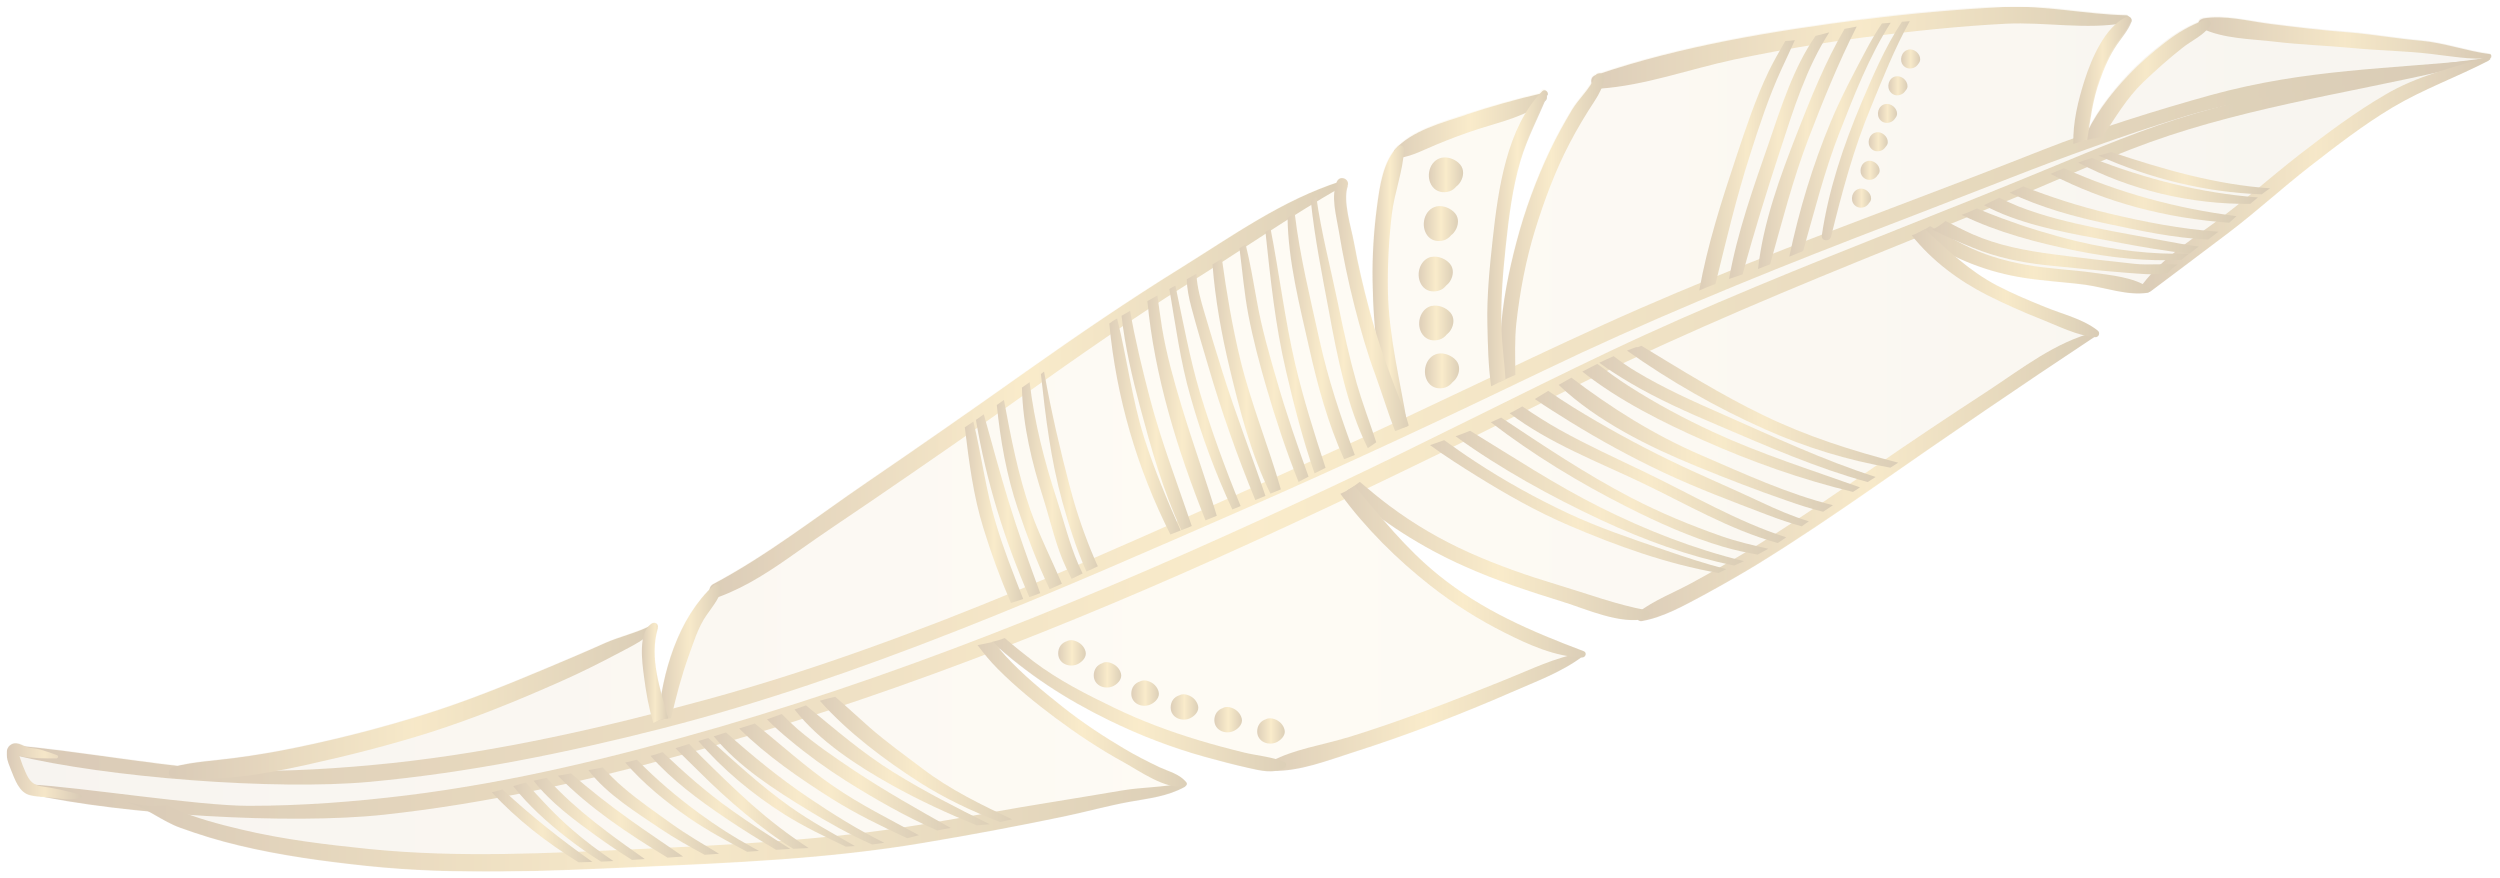 <svg width="185" height="65" viewBox="0 0 185 65" fill="none" xmlns="http://www.w3.org/2000/svg">
<g clip-path="url(#clip0_25_294)">
<path opacity="0.08" d="M184.282 4.292C184.282 4.292 184.303 4.398 184.24 4.419C184.219 4.419 184.198 4.419 184.176 4.429C184.166 4.451 184.155 4.472 184.124 4.493C181.779 5.707 179.318 6.584 177.047 7.936C174.892 9.225 172.874 10.788 170.888 12.33C168.86 13.915 166.959 15.658 164.91 17.21C162.998 18.668 161.065 20.094 159.153 21.541C159.1 21.583 159.037 21.605 158.974 21.615C158.953 21.626 158.931 21.647 158.9 21.647C157.431 21.879 155.752 21.256 154.294 21.055C152.625 20.833 150.946 20.77 149.288 20.464C147.714 20.178 146.15 19.672 144.682 18.974C145.633 19.777 146.636 20.527 147.798 21.129C148.95 21.731 150.175 22.238 151.379 22.724C152.647 23.242 154.146 23.59 155.224 24.446C155.435 24.615 155.298 24.953 155.034 24.932C155.013 24.932 154.991 24.932 154.97 24.921C149.467 28.555 144.017 32.294 138.598 36.065C135.778 38.019 132.947 39.941 130.021 41.737C128.722 42.529 127.401 43.279 126.06 44.008C124.655 44.758 123.06 45.667 121.476 45.931C121.37 45.941 121.296 45.91 121.222 45.857C119.448 46.005 117.303 45.043 115.719 44.547C113.205 43.765 110.744 42.962 108.346 41.885C106.308 40.977 104.258 39.815 102.368 38.463C103.603 39.899 104.892 41.283 106.403 42.508C109.645 45.149 113.321 46.712 117.187 48.17C117.451 48.276 117.325 48.645 117.06 48.635C117.039 48.635 117.008 48.635 116.987 48.635C115.465 49.744 113.606 50.43 111.895 51.18C109.973 52.025 108.029 52.807 106.065 53.568C104.11 54.318 102.125 55.015 100.128 55.648C98.343 56.219 96.357 56.979 94.467 57.011C93.791 57.138 93.062 56.958 92.396 56.81C91.308 56.567 90.231 56.282 89.164 55.986C86.724 55.31 84.369 54.402 82.098 53.293C79.087 51.825 76.425 50.103 74.007 47.969C73.985 47.969 73.975 47.98 73.954 47.99C74.102 48.159 74.249 48.339 74.397 48.508C75.675 49.902 77.154 51.117 78.644 52.3C80.091 53.451 81.622 54.455 83.207 55.395C84.052 55.891 84.918 56.335 85.805 56.758C86.513 57.085 87.294 57.254 87.791 57.877C87.865 57.972 87.812 58.088 87.706 58.141C87.696 58.162 87.675 58.194 87.654 58.205C86.376 58.912 85.002 59.05 83.587 59.303C81.96 59.599 80.334 60.053 78.718 60.391C75.263 61.109 71.788 61.764 68.303 62.345C61.247 63.539 54.127 63.824 46.997 64.141C40.343 64.437 33.836 64.743 27.192 64.056C23.992 63.718 20.791 63.285 17.665 62.535C16.196 62.187 14.749 61.743 13.323 61.226C12.499 60.93 11.749 60.444 10.978 60.021C8.2 59.757 5.57 59.398 3.362 58.965C2.993 58.944 2.613 58.912 2.253 58.828C1.398 58.638 1.102 57.634 0.806 56.926C0.595 56.409 0.194 55.437 0.838 55.057C1.165 54.867 1.535 55.057 1.841 55.194C1.852 55.194 1.873 55.194 1.884 55.205C4.693 55.469 9.373 56.198 13.154 56.641C14.517 56.324 15.9 56.251 17.295 56.071C18.848 55.87 20.4 55.606 21.932 55.289C25.101 54.634 28.259 53.821 31.343 52.86C34.47 51.888 37.512 50.652 40.522 49.385C41.927 48.793 43.332 48.202 44.716 47.578C45.772 47.103 46.955 46.828 48.001 46.332C48.075 46.258 48.138 46.174 48.223 46.121C48.466 45.973 48.751 46.163 48.666 46.448C48.191 48.054 48.497 49.702 48.93 51.328C49.427 48.476 50.536 45.593 52.49 43.607C52.501 43.448 52.585 43.29 52.775 43.184C56.757 41.072 60.391 38.22 64.109 35.685C68.07 32.981 72.01 30.234 75.918 27.467C79.679 24.805 83.45 22.228 87.368 19.798C91.097 17.485 94.71 14.897 98.882 13.503C98.882 13.471 98.892 13.45 98.903 13.418C99.125 12.911 99.885 13.218 99.695 13.735C99.315 14.834 99.949 16.777 100.149 17.865C100.456 19.555 100.857 21.245 101.301 22.904C101.428 23.379 101.575 23.844 101.723 24.309C101.618 23.115 101.554 21.921 101.544 20.759C101.512 18.9 101.628 17.052 101.871 15.214C102.051 13.841 102.273 12.204 103.16 11.084C103.17 11.052 103.16 11.031 103.192 10.999C103.255 10.936 103.318 10.873 103.382 10.809C103.392 10.788 103.413 10.778 103.424 10.757C103.424 10.757 103.434 10.757 103.445 10.757C104.734 9.521 106.825 8.971 108.452 8.433C110.237 7.841 112.054 7.324 113.881 6.891C113.944 6.817 114.008 6.743 114.082 6.669C114.272 6.479 114.568 6.743 114.483 6.964C114.462 7.017 114.441 7.06 114.42 7.112C114.43 7.218 114.42 7.324 114.325 7.398C114.314 7.408 114.293 7.419 114.282 7.429C113.649 8.908 112.93 10.313 112.476 11.876C111.885 13.904 111.621 16.038 111.399 18.14C111.188 20.147 111.029 22.164 111.071 24.182C111.23 22.038 111.663 19.925 112.202 17.855C112.814 15.52 113.659 13.228 114.694 11.052C115.18 10.028 115.73 9.035 116.31 8.063C116.722 7.376 117.325 6.785 117.747 6.098C117.673 5.866 117.747 5.602 118.032 5.496C118.053 5.496 118.064 5.496 118.074 5.486C118.159 5.38 118.296 5.348 118.423 5.369C124.666 3.278 131.32 2.211 137.837 1.377C141.281 0.933 144.746 0.627 148.21 0.447C151.263 0.299 154.263 0.986 157.305 1.06C157.4 1.06 157.453 1.102 157.495 1.165C157.643 1.208 157.748 1.377 157.685 1.546C157.442 2.169 156.998 2.676 156.618 3.225C156.058 4.039 155.667 4.958 155.34 5.887C154.907 7.07 154.717 8.295 154.527 9.521C155.287 8.042 156.322 6.7 157.442 5.517C158.266 4.641 159.185 3.848 160.136 3.109C160.991 2.433 161.741 2 162.66 1.599C162.681 1.472 162.776 1.345 162.945 1.313C164.561 1.018 166.378 1.514 167.994 1.715C169.917 1.958 171.85 2.19 173.783 2.338C175.547 2.475 177.311 2.803 179.085 2.951C180.807 3.098 182.486 3.722 184.208 3.944C184.367 3.965 184.377 4.176 184.25 4.229L184.282 4.292Z" fill="url(#paint0_linear_25_294)"/>
<g opacity="0.32">
<path d="M2.201 58.046C5.95 58.247 14.654 59.631 18.404 59.631C22.302 59.631 26.21 59.335 30.076 58.859C37.956 57.888 45.719 55.976 53.335 53.768C68.905 49.237 83.883 42.91 98.533 36.023C105.452 32.78 112.233 29.262 119.131 25.988C126.218 22.629 133.507 19.714 140.795 16.82C144.365 15.404 147.936 13.978 151.485 12.51C155.118 11.01 158.688 9.489 162.459 8.39C169.526 6.331 176.909 5.158 184.208 4.271C184.303 4.271 184.314 4.398 184.229 4.419C176.381 6.479 168.29 7.471 160.558 10.017C156.65 11.306 152.911 13.059 149.119 14.623C145.263 16.207 141.387 17.76 137.531 19.334C129.82 22.471 122.183 25.745 114.747 29.484C107.501 33.118 100.223 36.667 92.85 40.037C78.96 46.385 64.69 51.972 49.955 55.997C42.889 57.919 35.727 59.493 28.439 60.285C21.457 61.046 9.024 60.296 2.127 58.743C1.694 58.648 1.757 58.036 2.211 58.057L2.201 58.046Z" fill="url(#paint1_linear_25_294)"/>
<path d="M1.187 55.184C4.936 55.448 13.608 56.969 17.369 57.043C21.266 57.106 25.175 56.874 29.051 56.462C36.942 55.617 44.737 53.832 52.385 51.74C68.017 47.462 83.122 40.375 97.889 33.731C104.85 30.593 111.695 27.192 118.645 24.034C125.785 20.791 133.126 17.992 140.457 15.214C144.048 13.851 147.64 12.489 151.21 11.073C154.865 9.626 159.84 8.074 163.632 7.028C170.73 5.084 176.73 5.127 184.05 4.366C184.145 4.366 184.155 4.493 184.071 4.514C176.18 6.447 169.04 6.32 161.266 8.739C157.336 9.954 152.636 11.644 148.812 13.144C144.936 14.665 141.038 16.154 137.14 17.665C129.377 20.675 121.698 23.833 114.187 27.446C106.889 30.963 99.537 34.396 92.122 37.649C78.137 43.765 63.761 50.135 48.952 53.916C41.864 55.722 34.671 57.18 27.372 57.856C20.379 58.5 7.957 57.55 1.081 55.881C0.648 55.775 0.722 55.163 1.176 55.194L1.187 55.184Z" fill="url(#paint2_linear_25_294)"/>
<path d="M1.841 55.226C2.19 55.384 2.623 55.363 2.993 55.469C3.405 55.585 3.817 55.733 4.218 55.881C4.366 55.934 4.292 56.134 4.155 56.124C3.32 56.124 2.475 56.124 1.641 55.986C1.377 55.944 1.377 55.701 1.525 56.208C1.62 56.515 1.746 56.81 1.873 57.106C2.179 57.814 2.433 58.11 3.225 58.215C4.134 58.342 5.095 58.564 5.972 58.817C6.067 58.838 6.067 58.986 5.972 59.018C5.348 59.24 4.757 59.145 4.102 59.06C3.489 58.976 2.856 58.997 2.253 58.859C1.398 58.669 1.102 57.666 0.806 56.958C0.595 56.441 0.194 55.469 0.838 55.089C1.165 54.898 1.535 55.089 1.841 55.226Z" fill="url(#paint3_linear_25_294)"/>
<path d="M184.007 4.208C184.197 4.144 184.314 4.408 184.134 4.503C181.789 5.718 179.328 6.595 177.057 7.947C174.902 9.235 172.885 10.799 170.899 12.341C168.871 13.925 166.969 15.668 164.92 17.221C163.008 18.679 161.075 20.105 159.164 21.552C158.804 21.826 158.287 21.362 158.583 20.992C160.009 19.143 161.92 17.908 163.801 16.534C165.998 14.929 168.026 13.101 170.17 11.433C172.198 9.869 174.279 8.306 176.487 7.017C178.884 5.602 181.377 5.053 183.997 4.218L184.007 4.208Z" fill="url(#paint4_linear_25_294)"/>
<path d="M162.987 1.377C164.604 1.081 166.42 1.577 168.036 1.778C169.959 2.021 171.892 2.253 173.825 2.401C175.589 2.539 177.353 2.866 179.127 3.014C180.849 3.162 182.529 3.785 184.25 4.007C184.419 4.028 184.43 4.292 184.25 4.313C182.761 4.429 181.335 4.155 179.856 3.986C177.976 3.764 176.064 3.743 174.173 3.563C172.24 3.373 170.297 3.32 168.364 3.088C166.61 2.877 164.498 2.877 162.903 2.084C162.575 1.926 162.618 1.461 162.987 1.398L162.987 1.377Z" fill="url(#paint5_linear_25_294)"/>
<path d="M155.044 24.562C155.182 24.53 155.277 24.742 155.16 24.826C149.594 28.502 144.08 32.283 138.609 36.097C135.788 38.051 132.957 39.973 130.032 41.769C128.732 42.561 127.412 43.311 126.071 44.04C124.666 44.79 123.071 45.698 121.486 45.962C121.138 46.015 120.937 45.55 121.212 45.328C122.384 44.42 123.863 43.86 125.162 43.153C126.831 42.244 128.479 41.304 130.105 40.301C133.01 38.494 135.831 36.53 138.651 34.586C141.45 32.653 144.27 30.773 147.122 28.914C149.647 27.256 152.076 25.323 155.055 24.562L155.044 24.562Z" fill="url(#paint6_linear_25_294)"/>
<path d="M99.663 54.592C101.67 53.979 103.656 53.282 105.621 52.553C107.596 51.825 109.54 51.043 111.483 50.261C113.279 49.543 115.127 48.624 117.05 48.318C117.177 48.297 117.25 48.476 117.145 48.55C115.603 49.733 113.659 50.43 111.885 51.212C109.962 52.057 108.019 52.839 106.054 53.599C104.1 54.349 102.114 55.046 100.118 55.68C98.259 56.272 96.178 57.095 94.202 57.043C93.79 57.032 93.801 56.483 94.097 56.324C95.776 55.437 97.836 55.141 99.642 54.592L99.663 54.592Z" fill="url(#paint7_linear_25_294)"/>
<path d="M12.33 59.578C12.531 59.673 12.732 59.768 12.943 59.863C14.485 60.539 16.175 60.983 17.812 61.373C20.939 62.123 24.15 62.504 27.351 62.831C34.026 63.496 40.586 63.137 47.272 62.831C54.265 62.504 61.204 62.166 68.123 61.025C71.45 60.475 74.767 59.842 78.094 59.314C79.753 59.05 81.4 58.764 83.059 58.49C84.559 58.236 86.101 58.279 87.58 57.93C87.759 57.888 87.812 58.152 87.664 58.236C86.386 58.944 85.013 59.081 83.597 59.335C81.971 59.63 80.344 60.085 78.728 60.423C75.274 61.141 71.799 61.796 68.313 62.377C61.257 63.57 54.138 63.856 47.008 64.172C40.353 64.468 33.847 64.775 27.203 64.088C24.002 63.75 20.802 63.317 17.675 62.567C16.207 62.218 14.76 61.775 13.334 61.257C12.013 60.782 10.894 59.821 9.563 59.419C9.521 59.409 9.489 59.388 9.457 59.366C10.408 59.588 11.369 59.736 12.341 59.578L12.33 59.578Z" fill="url(#paint8_linear_25_294)"/>
<path d="M137.869 1.451C141.312 1.007 144.777 0.701 148.242 0.521C151.294 0.373 154.294 1.06 157.336 1.134C157.664 1.134 157.632 1.63 157.336 1.683C154.368 2.232 151.4 1.609 148.411 1.757C144.946 1.937 141.481 2.306 138.049 2.75C134.785 3.172 131.542 3.732 128.32 4.408C125.003 5.116 121.74 6.331 118.349 6.563C117.789 6.605 117.483 5.771 118.074 5.56C124.433 3.384 131.236 2.296 137.88 1.44L137.869 1.451Z" fill="url(#paint9_linear_25_294)"/>
<path d="M108.494 8.486C110.342 7.873 112.223 7.334 114.124 6.901C114.441 6.827 114.599 7.281 114.367 7.461C112.973 8.591 111.124 8.993 109.445 9.531C108.388 9.869 107.353 10.26 106.329 10.683C105.431 11.052 104.554 11.538 103.582 11.686C103.265 11.728 102.991 11.338 103.223 11.073C104.469 9.658 106.751 9.077 108.494 8.496L108.494 8.486Z" fill="url(#paint10_linear_25_294)"/>
<path d="M99.23 13.418C99.463 13.344 99.59 13.64 99.378 13.767C95.417 16.038 91.646 18.668 87.77 21.087C83.724 23.611 79.848 26.337 75.96 29.093C72.19 31.776 68.376 34.417 64.553 37.026C62.694 38.294 60.813 39.54 58.975 40.85C57.159 42.139 55.31 43.395 53.208 44.167C52.575 44.399 52.215 43.522 52.796 43.216C56.779 41.103 60.412 38.251 64.13 35.716C68.091 33.012 72.031 30.266 75.939 27.498C79.7 24.837 83.471 22.259 87.389 19.83C91.213 17.453 94.91 14.791 99.22 13.418L99.23 13.418Z" fill="url(#paint11_linear_25_294)"/>
<path d="M12.848 56.747C14.316 56.367 15.805 56.303 17.305 56.103C18.858 55.902 20.411 55.638 21.942 55.321C25.111 54.666 28.27 53.853 31.354 52.892C34.48 51.92 37.523 50.684 40.533 49.416C41.938 48.825 43.343 48.233 44.726 47.61C45.878 47.093 47.177 46.828 48.265 46.237C48.423 46.152 48.613 46.385 48.487 46.522C47.737 47.357 46.849 47.758 45.878 48.276C44.42 49.047 42.973 49.775 41.462 50.441C38.325 51.835 35.167 53.124 31.903 54.17C28.85 55.141 25.713 55.934 22.587 56.62C19.376 57.328 16.133 57.856 12.848 57.56C12.341 57.518 12.415 56.842 12.848 56.736L12.848 56.747Z" fill="url(#paint12_linear_25_294)"/>
<path d="M142.823 16.735C143.636 17.168 144.429 17.654 145.253 18.076C146.721 18.837 148.252 19.291 149.879 19.587C151.537 19.893 153.217 19.946 154.886 20.178C156.217 20.369 157.886 20.506 159.016 21.288C159.174 21.393 159.1 21.636 158.921 21.668C157.453 21.9 155.773 21.277 154.315 21.076C152.647 20.855 150.967 20.791 149.309 20.485C146.657 20.009 144.017 18.922 141.862 17.274C142.2 17.126 142.527 16.936 142.834 16.724L142.823 16.735Z" fill="url(#paint13_linear_25_294)"/>
<path d="M142.453 16.967C144.133 18.52 145.717 20.052 147.809 21.15C148.96 21.752 150.185 22.259 151.389 22.745C152.657 23.263 154.157 23.611 155.234 24.467C155.446 24.636 155.308 24.974 155.044 24.953C153.682 24.837 152.308 24.118 151.041 23.622C149.699 23.094 148.379 22.502 147.09 21.858C144.957 20.781 142.971 19.302 141.471 17.422C141.809 17.295 142.136 17.136 142.443 16.957L142.453 16.967Z" fill="url(#paint14_linear_25_294)"/>
<path d="M163.167 1.461C163.452 1.345 163.706 1.673 163.537 1.926C163.093 2.602 162.142 3.025 161.509 3.532C160.505 4.324 159.544 5.179 158.614 6.067C157.357 7.271 156.512 8.75 155.572 10.144C155.086 10.207 154.611 10.302 154.146 10.429C154.907 8.623 156.143 6.986 157.484 5.581C158.308 4.704 159.227 3.912 160.178 3.172C161.181 2.391 162.016 1.915 163.178 1.461L163.167 1.461Z" fill="url(#paint15_linear_25_294)"/>
<path d="M157.727 1.62C157.484 2.243 157.04 2.75 156.66 3.299C156.1 4.113 155.71 5.031 155.382 5.961C154.854 7.398 154.685 8.876 154.453 10.366C154.104 10.45 153.766 10.545 153.428 10.651C153.386 9.056 153.777 7.45 154.262 5.929C154.759 4.377 155.773 1.968 157.357 1.25C157.59 1.144 157.822 1.387 157.738 1.62L157.727 1.62Z" fill="url(#paint16_linear_25_294)"/>
<path d="M118.719 5.803C118.624 6.415 118.349 6.933 118.022 7.44C117.335 8.485 116.701 9.542 116.12 10.661C115.064 12.69 114.272 14.844 113.596 17.02C112.909 19.259 112.476 21.552 112.212 23.886C112.075 25.143 112.128 26.453 112.138 27.741C111.737 27.921 111.325 28.09 110.923 28.28C110.902 27.055 110.987 25.808 111.05 24.646C111.187 22.365 111.642 20.115 112.223 17.918C112.835 15.584 113.68 13.291 114.715 11.116C115.201 10.091 115.751 9.098 116.332 8.126C116.839 7.281 117.684 6.563 118.043 5.634C118.191 5.274 118.772 5.412 118.708 5.803L118.719 5.803Z" fill="url(#paint17_linear_25_294)"/>
<path d="M114.515 7.028C113.849 8.686 113.015 10.207 112.508 11.94C111.916 13.968 111.652 16.101 111.43 18.203C111.209 20.231 111.05 22.291 111.114 24.34C111.145 25.576 111.335 26.833 111.409 28.079C111.05 28.238 110.691 28.407 110.343 28.587C110.131 27.076 110.1 25.513 110.068 24.034C110.015 21.9 110.237 19.756 110.469 17.633C110.86 14.073 111.494 9.415 114.135 6.743C114.325 6.553 114.62 6.817 114.536 7.038L114.515 7.028Z" fill="url(#paint18_linear_25_294)"/>
<path d="M103.899 11.073C103.825 12.668 103.181 14.253 102.991 15.869C102.769 17.76 102.674 19.65 102.705 21.562C102.779 24.985 103.624 28.217 104.163 31.544C103.888 31.65 103.614 31.755 103.35 31.872C102.061 28.396 101.628 24.478 101.575 20.812C101.544 18.953 101.66 17.105 101.903 15.267C102.103 13.767 102.346 11.94 103.455 10.82C103.646 10.64 103.91 10.862 103.899 11.063L103.899 11.073Z" fill="url(#paint19_linear_25_294)"/>
<path d="M99.737 13.777C99.357 14.876 99.991 16.82 100.192 17.907C100.498 19.598 100.899 21.288 101.343 22.946C101.818 24.763 102.42 26.527 103.086 28.28C103.477 29.326 103.941 30.393 104.248 31.491C103.899 31.618 103.561 31.745 103.234 31.903C102.706 30.541 102.283 29.136 101.787 27.773C101.163 26.083 100.667 24.351 100.223 22.608C99.759 20.791 99.378 18.943 99.072 17.094C98.892 15.985 98.459 14.517 98.935 13.439C99.156 12.932 99.917 13.239 99.727 13.756L99.737 13.777Z" fill="url(#paint20_linear_25_294)"/>
<path d="M100.635 35.664C101.343 36.266 102.051 36.857 102.801 37.417C104.649 38.801 106.645 39.963 108.747 40.903C110.871 41.853 113.057 42.614 115.275 43.279C117.43 43.924 119.585 44.737 121.803 45.149C122.173 45.212 122.162 45.698 121.803 45.783C119.933 46.237 117.472 45.107 115.719 44.557C113.205 43.776 110.744 42.973 108.346 41.896C105.283 40.533 102.209 38.621 99.674 36.287C100.012 36.107 100.329 35.885 100.635 35.653L100.635 35.664Z" fill="url(#paint21_linear_25_294)"/>
<path d="M100.234 35.949C102.167 38.251 104.015 40.586 106.413 42.529C109.656 45.17 113.332 46.733 117.198 48.191C117.462 48.297 117.335 48.666 117.071 48.656C115.074 48.592 113.152 47.726 111.388 46.839C109.423 45.857 107.554 44.674 105.832 43.322C103.424 41.431 101.058 39.107 99.188 36.54C99.558 36.382 99.906 36.181 100.244 35.949L100.234 35.949Z" fill="url(#paint22_linear_25_294)"/>
<path d="M74.355 47.219C75.052 47.821 75.76 48.392 76.489 48.952C78.337 50.346 80.386 51.381 82.467 52.384C84.485 53.356 86.555 54.127 88.689 54.772C89.808 55.11 90.949 55.416 92.079 55.691C93.041 55.923 94.108 55.997 95.016 56.377C95.227 56.472 95.206 56.736 95.016 56.842C94.213 57.275 93.241 57.022 92.386 56.831C91.298 56.588 90.22 56.303 89.153 56.008C86.713 55.331 84.358 54.423 82.087 53.314C78.834 51.73 75.992 49.87 73.415 47.504C73.732 47.431 74.038 47.335 74.344 47.219L74.355 47.219Z" fill="url(#paint23_linear_25_294)"/>
<path d="M73.499 47.483C73.795 47.843 74.091 48.191 74.397 48.529C75.675 49.923 77.154 51.138 78.644 52.321C80.091 53.472 81.622 54.476 83.207 55.416C84.052 55.913 84.918 56.356 85.805 56.779C86.513 57.106 87.294 57.275 87.791 57.898C87.875 58.004 87.812 58.162 87.675 58.184C86.27 58.458 84.347 57.064 83.154 56.409C81.379 55.437 79.689 54.307 78.073 53.103C76.594 51.994 75.147 50.821 73.848 49.511C73.288 48.952 72.792 48.349 72.338 47.737C72.728 47.663 73.119 47.589 73.499 47.494L73.499 47.483Z" fill="url(#paint24_linear_25_294)"/>
<path d="M53.367 43.723C53.134 44.41 52.691 44.938 52.279 45.529C51.666 46.406 51.318 47.547 50.958 48.55C50.42 50.05 50.018 51.603 49.659 53.156C49.342 53.156 49.004 53.219 48.698 53.335C48.983 49.765 50.187 45.74 52.817 43.311C53.092 43.057 53.472 43.406 53.367 43.723Z" fill="url(#paint25_linear_25_294)"/>
<path d="M48.687 46.48C48.032 48.688 48.856 50.969 49.448 53.166C49.057 53.198 48.666 53.314 48.349 53.504C48.001 52.374 47.8 51.18 47.652 50.04C47.525 49.026 47.187 46.786 48.233 46.142C48.476 45.994 48.761 46.184 48.677 46.469L48.687 46.48Z" fill="url(#paint26_linear_25_294)"/>
<path d="M146.288 15.425C146.9 15.679 147.513 15.922 148.136 16.154C149.953 16.83 151.823 17.401 153.713 17.855C156.396 18.499 159.227 18.858 162.005 18.763C161.804 18.911 161.614 19.07 161.424 19.228C158.826 19.355 156.238 19.08 153.629 18.552C150.851 17.992 147.809 17.2 145.157 15.901C145.538 15.763 145.918 15.605 146.288 15.425Z" fill="url(#paint27_linear_25_294)"/>
<path d="M147.893 14.644C147.893 14.644 147.914 14.633 147.925 14.622C148.4 14.855 148.875 15.077 149.372 15.277C151.22 15.996 153.153 16.46 155.086 16.862C156.766 17.21 158.456 17.495 160.135 17.812C160.97 17.971 161.836 18.129 162.702 18.245C162.47 18.415 162.248 18.594 162.026 18.763C161.625 18.721 161.223 18.679 160.811 18.626C158.868 18.362 156.924 17.981 155.002 17.612C152.467 17.136 149.309 16.534 146.816 15.182C147.185 15.003 147.555 14.813 147.904 14.654L147.893 14.644Z" fill="url(#paint28_linear_25_294)"/>
<path d="M149.71 13.788C151.759 14.591 153.861 15.267 156.016 15.784C158.657 16.418 161.414 16.957 164.16 17.147C164.075 17.21 164.001 17.274 163.917 17.337C163.748 17.464 163.568 17.601 163.399 17.728C160.864 17.622 158.266 17.052 155.921 16.555C153.47 16.038 150.999 15.341 148.717 14.263C149.045 14.105 149.372 13.957 149.71 13.799L149.71 13.788Z" fill="url(#paint29_linear_25_294)"/>
<path d="M152.731 12.447C156.808 14.274 161.044 15.425 165.501 15.996C165.322 16.154 165.142 16.313 164.963 16.482C160.379 16.165 155.805 14.992 151.738 12.869C152.066 12.721 152.393 12.584 152.731 12.447Z" fill="url(#paint30_linear_25_294)"/>
<path d="M154.791 11.686C158.773 13.249 162.839 14.284 167.086 14.612C166.896 14.77 166.705 14.929 166.515 15.087C162.121 15.13 157.664 14.073 153.787 12.035C154.115 11.908 154.442 11.802 154.78 11.686L154.791 11.686Z" fill="url(#paint31_linear_25_294)"/>
<path d="M156.248 11.253C160.083 12.531 163.959 13.661 167.984 13.936C167.772 14.073 167.572 14.221 167.371 14.38C163.209 14.242 159.09 13.207 155.298 11.517C155.615 11.422 155.931 11.337 156.248 11.253Z" fill="url(#paint32_linear_25_294)"/>
<path d="M143.953 16.344C144.619 16.682 145.284 17.031 145.95 17.327C147.872 18.172 149.858 18.541 151.928 18.816C153.935 19.08 155.942 19.312 157.96 19.524C158.984 19.629 160.072 19.503 161.128 19.576C160.875 19.756 160.632 19.957 160.421 20.189C160.336 20.2 160.252 20.21 160.167 20.231C159.259 20.369 158.319 20.253 157.41 20.189C155.403 20.031 153.386 19.83 151.379 19.619C149.53 19.418 147.766 19.048 146.045 18.351C145.062 17.95 144.006 17.517 142.992 16.989C143.341 16.83 143.658 16.608 143.953 16.365L143.953 16.344Z" fill="url(#paint33_linear_25_294)"/>
<path d="M106.878 32.579C107.628 33.107 108.367 33.636 109.128 34.132C111.325 35.579 113.617 36.847 115.994 37.966C118.328 39.065 120.779 39.878 123.208 40.712C124.687 41.22 126.208 41.727 127.75 42.117C127.56 42.212 127.359 42.307 127.169 42.403C123.356 41.737 119.606 40.385 116.089 38.875C113.744 37.871 111.504 36.604 109.339 35.262C108.167 34.533 106.962 33.773 105.822 32.938C106.17 32.812 106.529 32.695 106.878 32.569L106.878 32.579Z" fill="url(#paint34_linear_25_294)"/>
<path d="M108.8 31.882C111.969 33.815 115.064 35.864 118.402 37.533C121.771 39.223 125.363 40.628 129.049 41.526C128.806 41.632 128.574 41.748 128.331 41.853C124.93 41.156 121.655 39.962 118.465 38.473C114.789 36.751 111.05 34.702 107.712 32.283C108.082 32.157 108.441 32.019 108.8 31.871L108.8 31.882Z" fill="url(#paint35_linear_25_294)"/>
<path d="M111.082 30.9C114.219 32.981 117.325 35.072 120.673 36.815C122.828 37.935 125.067 38.864 127.359 39.667C128.5 40.068 129.672 40.343 130.855 40.607C130.591 40.755 130.327 40.903 130.063 41.04C129.218 40.892 128.373 40.713 127.539 40.47C125.067 39.741 122.69 38.674 120.398 37.512C116.881 35.737 113.459 33.657 110.321 31.248C110.575 31.132 110.839 31.016 111.092 30.9L111.082 30.9Z" fill="url(#paint36_linear_25_294)"/>
<path d="M112.656 30.076C113.554 30.689 114.462 31.269 115.423 31.808C117.472 32.949 119.606 33.921 121.719 34.935C125.152 36.583 128.532 38.59 132.176 39.762C131.975 39.91 131.764 40.047 131.553 40.184C128.014 39.213 124.74 37.269 121.412 35.685C118.286 34.195 114.599 32.78 111.716 30.583C112.033 30.424 112.339 30.255 112.645 30.076L112.656 30.076Z" fill="url(#paint37_linear_25_294)"/>
<path d="M114.568 28.924C115.17 29.337 115.782 29.748 116.416 30.139C118.708 31.555 121.074 32.854 123.504 34.037C125.754 35.135 128.046 36.086 130.306 37.153C131.447 37.692 132.641 38.209 133.855 38.579C133.676 38.695 133.507 38.822 133.327 38.949C132.471 38.716 131.626 38.42 130.792 38.104C128.215 37.121 125.627 36.15 123.123 34.977C120.747 33.857 118.423 32.59 116.184 31.206C115.318 30.667 114.43 30.118 113.575 29.527C113.902 29.326 114.24 29.125 114.568 28.924Z" fill="url(#paint38_linear_25_294)"/>
<path d="M116.279 27.942C119.268 30.213 122.352 32.157 125.891 33.688C129.028 35.04 132.281 36.551 135.64 37.385C135.397 37.544 135.154 37.713 134.912 37.871C134.003 37.649 133.105 37.353 132.26 37.058C130.01 36.287 127.761 35.41 125.563 34.512C122.046 33.076 118.191 31.185 115.339 28.481C115.656 28.301 115.972 28.122 116.289 27.942L116.279 27.942Z" fill="url(#paint39_linear_25_294)"/>
<path d="M118.201 26.928C118.951 27.488 119.712 28.048 120.504 28.555C122.511 29.843 124.602 30.963 126.768 31.967C130.306 33.604 133.982 34.755 137.637 36.065C137.468 36.181 137.299 36.287 137.119 36.403C133.338 35.495 129.598 34.164 126.081 32.6C123.071 31.269 119.786 29.632 117.092 27.498C117.462 27.298 117.831 27.118 118.201 26.928Z" fill="url(#paint40_linear_25_294)"/>
<path d="M119.416 26.358C119.955 26.77 120.504 27.16 121.095 27.509C123.134 28.734 125.31 29.706 127.475 30.657C131.193 32.294 134.922 34.058 138.799 35.294C138.598 35.421 138.397 35.547 138.207 35.674C134.404 34.628 130.813 33.044 127.148 31.481C124.887 30.519 122.638 29.526 120.525 28.27C119.828 27.847 119.067 27.382 118.349 26.844C118.698 26.675 119.057 26.506 119.405 26.358L119.416 26.358Z" fill="url(#paint41_linear_25_294)"/>
<path d="M121.053 25.692C121.138 25.692 121.222 25.692 121.317 25.65L121.465 25.587C124.433 27.382 127.38 29.231 130.517 30.741C133.739 32.305 137.056 33.35 140.468 34.238C140.277 34.364 140.077 34.48 139.887 34.607C136.675 34.047 133.633 33.118 130.581 31.755C127.032 30.171 123.578 28.206 120.398 25.946C120.62 25.861 120.842 25.766 121.064 25.692L121.053 25.692Z" fill="url(#paint42_linear_25_294)"/>
<path d="M36.878 58.511C36.984 58.479 37.079 58.448 37.184 58.416C39.286 60.37 41.505 62.134 43.839 63.782C43.501 63.792 43.153 63.803 42.815 63.813C40.47 62.356 38.251 60.645 36.392 58.627C36.551 58.596 36.72 58.553 36.878 58.5L36.878 58.511Z" fill="url(#paint43_linear_25_294)"/>
<path d="M38.917 57.909C39.994 59.124 41.082 60.307 42.339 61.395C43.3 62.229 44.325 63 45.392 63.718C45.086 63.729 44.779 63.75 44.473 63.761C43.596 63.211 42.741 62.609 41.917 61.965C40.533 60.888 39.107 59.609 37.977 58.173C38.283 58.078 38.6 57.993 38.906 57.909L38.917 57.909Z" fill="url(#paint44_linear_25_294)"/>
<path d="M40.449 57.55C40.755 57.888 41.051 58.215 41.378 58.532C42.487 59.631 43.691 60.623 44.927 61.553C45.846 62.25 46.776 62.905 47.716 63.571C47.399 63.592 47.082 63.613 46.765 63.634C45.878 63.074 45.001 62.493 44.156 61.88C42.614 60.761 40.734 59.398 39.487 57.772C39.804 57.698 40.132 57.624 40.449 57.56L40.449 57.55Z" fill="url(#paint45_linear_25_294)"/>
<path d="M42.244 57.222C43.617 58.416 45.054 59.546 46.543 60.613C47.853 61.553 49.216 62.451 50.547 63.38C50.166 63.412 49.786 63.433 49.395 63.465C46.49 61.711 43.607 59.778 41.283 57.402C41.6 57.349 41.927 57.286 42.244 57.233L42.244 57.222Z" fill="url(#paint46_linear_25_294)"/>
<path d="M44.6 56.8C45.086 57.307 45.582 57.814 46.131 58.279C47.261 59.25 48.497 60.095 49.701 60.962C50.821 61.764 52.025 62.462 53.208 63.18C52.849 63.201 52.501 63.233 52.141 63.254C51.032 62.652 49.934 62.039 48.877 61.331C47.177 60.169 44.895 58.786 43.543 56.99C43.892 56.926 44.251 56.863 44.6 56.789L44.6 56.8Z" fill="url(#paint47_linear_25_294)"/>
<path d="M47.135 56.219C48.561 57.676 50.113 58.997 51.761 60.201C53.008 61.12 54.317 61.955 55.68 62.704C55.838 62.789 56.008 62.884 56.166 62.968C55.87 62.99 55.585 63.011 55.289 63.032C53.821 62.25 52.353 61.469 50.98 60.518C49.268 59.335 47.631 58.004 46.269 56.43C46.554 56.367 46.839 56.293 47.135 56.219Z" fill="url(#paint48_linear_25_294)"/>
<path d="M48.381 55.87C48.603 55.796 48.814 55.733 49.036 55.659C50.652 57.191 52.289 58.648 54.127 59.947C55.543 60.962 57.011 61.891 58.479 62.821C58.131 62.842 57.771 62.863 57.423 62.884C56.155 62.134 54.909 61.363 53.694 60.539C51.74 59.219 49.723 57.729 48.138 55.934C48.223 55.913 48.307 55.891 48.392 55.86L48.381 55.87Z" fill="url(#paint49_linear_25_294)"/>
<path d="M50.99 55.046C51.297 55.363 51.592 55.68 51.888 55.976C53.113 57.191 54.349 58.395 55.638 59.546C56.958 60.708 58.363 61.796 59.842 62.757C59.462 62.768 59.081 62.789 58.701 62.81C57.455 62.05 56.282 61.162 55.141 60.212C53.969 59.24 52.828 58.194 51.751 57.117C51.18 56.546 50.557 55.965 49.987 55.363C50.325 55.258 50.652 55.152 51.001 55.046L50.99 55.046Z" fill="url(#paint50_linear_25_294)"/>
<path d="M52.416 54.613C54.381 56.388 56.293 58.152 58.458 59.694C59.99 60.782 61.638 61.669 63.264 62.609C63.042 62.63 62.81 62.641 62.588 62.652C61.046 61.912 59.504 61.183 58.046 60.264C55.722 58.796 53.472 56.937 51.677 54.835C51.93 54.761 52.173 54.687 52.427 54.603L52.416 54.613Z" fill="url(#paint51_linear_25_294)"/>
<path d="M53.726 54.201C55.68 55.934 57.666 57.571 59.863 59.05C61.606 60.222 63.496 61.416 65.44 62.366C65.134 62.409 64.838 62.451 64.531 62.493C62.863 61.754 61.257 60.845 59.736 59.916C57.328 58.437 54.655 56.736 52.817 54.487C53.124 54.392 53.419 54.296 53.726 54.201Z" fill="url(#paint52_linear_25_294)"/>
<path d="M55.849 53.536C57.772 55.078 59.609 56.758 61.648 58.162C63.666 59.557 65.863 60.634 67.996 61.806C67.711 61.88 67.415 61.954 67.13 62.028C65.218 61.141 63.328 60.222 61.532 59.092C59.197 57.613 56.715 55.913 54.698 53.906C55.078 53.789 55.458 53.663 55.839 53.546L55.849 53.536Z" fill="url(#paint53_linear_25_294)"/>
<path d="M57.856 52.839C58.236 53.23 58.617 53.599 59.029 53.958C60.328 55.068 61.754 56.039 63.169 56.99C65.482 58.532 67.922 59.905 70.352 61.268C70.014 61.321 69.697 61.384 69.359 61.458C67.003 60.423 64.754 59.134 62.588 57.772C61.141 56.853 59.747 55.849 58.437 54.751C57.888 54.296 57.296 53.789 56.758 53.23C57.117 53.103 57.476 52.976 57.845 52.839L57.856 52.839Z" fill="url(#paint54_linear_25_294)"/>
<path d="M59.641 52.194C61.764 53.937 63.771 55.691 66.137 57.159C68.419 58.574 70.827 59.8 73.235 60.993C72.918 61.025 72.602 61.057 72.285 61.078C70.13 60.201 68.017 59.229 65.979 58.089C63.433 56.663 60.634 54.856 58.796 52.501C59.081 52.395 59.366 52.289 59.652 52.194L59.641 52.194Z" fill="url(#paint55_linear_25_294)"/>
<path d="M61.806 51.561C62.662 52.289 63.486 53.071 64.331 53.81C65.588 54.909 66.94 55.881 68.271 56.884C70.309 58.437 72.602 59.546 74.904 60.634C74.598 60.697 74.302 60.761 74.007 60.835C71.947 60.042 69.95 59.102 68.07 57.909C65.472 56.24 62.757 54.212 60.666 51.856C61.046 51.74 61.426 51.645 61.806 51.561Z" fill="url(#paint56_linear_25_294)"/>
<path d="M141.323 1.567C140.193 3.595 139.316 5.824 138.45 7.926C137.161 11.021 136.306 14.242 135.503 17.496C135.397 17.918 134.753 17.865 134.816 17.411C135.313 14.042 136.411 10.778 137.732 7.641C138.577 5.655 139.496 3.479 140.742 1.609C140.932 1.588 141.133 1.578 141.323 1.567Z" fill="url(#paint57_linear_25_294)"/>
<path d="M139.918 1.672C138.323 4.155 137.193 7.081 136.147 9.742C135.017 12.616 134.278 15.605 133.433 18.573C133.095 18.71 132.746 18.858 132.408 18.995C133.126 15.584 134.14 12.214 135.482 9.003C136.253 7.155 137.214 5.348 138.154 3.584C138.492 2.951 138.862 2.327 139.263 1.736C139.485 1.715 139.696 1.694 139.918 1.683L139.918 1.672Z" fill="url(#paint58_linear_25_294)"/>
<path d="M137.394 1.968C136.042 4.641 134.911 7.429 133.844 10.207C132.672 13.271 131.869 16.418 130.992 19.555C130.697 19.672 130.39 19.788 130.095 19.904C130.475 16.45 131.732 13.059 132.978 9.859C133.992 7.271 135.07 4.577 136.496 2.137C136.791 2.074 137.087 2.021 137.383 1.968L137.394 1.968Z" fill="url(#paint59_linear_25_294)"/>
<path d="M135.355 2.412C133.686 4.989 132.714 8.095 131.785 10.957C130.771 14.063 129.799 17.168 128.954 20.305C128.922 20.305 128.891 20.326 128.859 20.337C128.553 20.443 128.257 20.538 127.95 20.643C128.553 17.21 129.757 13.862 130.887 10.598C131.764 8.052 132.704 5 134.352 2.655C134.69 2.57 135.017 2.486 135.344 2.401L135.355 2.412Z" fill="url(#paint60_linear_25_294)"/>
<path d="M132.82 2.972C132.492 3.701 132.154 4.419 131.816 5.148C130.876 7.197 130.179 9.331 129.493 11.485C128.489 14.623 127.729 17.823 126.947 21.013C126.535 21.161 126.134 21.319 125.743 21.499C126.345 18.129 127.422 14.791 128.489 11.591C129.207 9.447 129.915 7.281 130.897 5.253C131.267 4.493 131.69 3.764 132.112 3.035C132.345 3.035 132.587 3.003 132.82 2.972Z" fill="url(#paint61_linear_25_294)"/>
<path d="M97.403 14.549C97.773 17.221 98.47 19.84 99.019 22.502C99.421 24.477 99.853 26.453 100.403 28.396C100.825 29.865 101.375 31.28 101.839 32.727C101.639 32.875 101.427 33.023 101.216 33.16C99.674 30.076 98.956 26.379 98.343 23.052C97.836 20.337 97.287 17.622 97.002 14.876C97.128 14.77 97.266 14.665 97.392 14.549L97.403 14.549Z" fill="url(#paint62_linear_25_294)"/>
<path d="M95.808 15.763C96.178 18.911 96.959 22.059 97.635 25.132C98.28 28.079 99.22 30.878 100.255 33.667C99.991 33.773 99.727 33.878 99.463 33.984C98.269 31.354 97.498 28.512 96.875 25.724C96.188 22.661 95.322 19.333 95.28 16.122C95.459 16.006 95.628 15.89 95.808 15.774L95.808 15.763Z" fill="url(#paint63_linear_25_294)"/>
<path d="M94.023 16.925C94.667 20.231 95.069 23.58 95.829 26.875C96.442 29.505 97.255 32.062 98.09 34.618C97.815 34.755 97.54 34.892 97.276 35.03C96.41 32.547 95.755 29.981 95.164 27.446C94.361 24.023 94.012 20.612 93.643 17.157C93.769 17.084 93.896 16.999 94.023 16.925Z" fill="url(#paint64_linear_25_294)"/>
<path d="M92.174 18.066C92.512 19.439 92.745 20.812 92.998 22.217C93.357 24.277 93.949 26.305 94.53 28.312C95.206 30.657 96.009 32.97 96.832 35.273C96.59 35.4 96.336 35.526 96.093 35.664C95.174 33.371 94.403 31.037 93.716 28.671C93.199 26.896 92.724 25.101 92.375 23.284C92.069 21.657 91.931 20.009 91.72 18.372C91.868 18.277 92.026 18.182 92.174 18.087L92.174 18.066Z" fill="url(#paint65_linear_25_294)"/>
<path d="M90.421 19.154C90.77 21.678 91.192 24.182 91.794 26.653C92.586 29.907 93.865 33.002 94.783 36.213C94.53 36.318 94.266 36.424 94.012 36.53C92.576 33.646 91.731 30.319 90.991 27.234C90.389 24.721 89.925 22.154 89.724 19.566C89.956 19.428 90.189 19.291 90.432 19.143L90.421 19.154Z" fill="url(#paint66_linear_25_294)"/>
<path d="M88.52 20.263C88.52 20.263 88.52 20.263 88.53 20.263C88.583 21.245 88.858 22.238 89.132 23.147C89.565 24.625 90.019 26.115 90.484 27.594C91.445 30.657 92.618 33.657 93.643 36.699C93.526 36.741 93.41 36.794 93.305 36.836C93.167 36.889 93.03 36.952 92.893 37.005C91.551 33.752 90.379 30.414 89.396 27.044C88.974 25.608 88.541 24.182 88.16 22.735C87.981 22.069 87.833 21.361 87.823 20.664C88.055 20.527 88.298 20.4 88.53 20.263L88.52 20.263Z" fill="url(#paint67_linear_25_294)"/>
<path d="M86.978 21.129C87.548 23.78 88.023 26.453 88.794 29.051C89.65 31.893 90.674 34.692 91.805 37.449C91.604 37.533 91.403 37.618 91.192 37.702C89.935 35.009 88.91 32.231 88.097 29.358C87.347 26.738 86.988 24.055 86.534 21.383C86.682 21.298 86.819 21.214 86.967 21.14L86.978 21.129Z" fill="url(#paint68_linear_25_294)"/>
<path d="M85.647 21.869C85.763 22.661 85.858 23.442 85.985 24.224C86.312 26.21 86.861 28.143 87.442 30.076C88.256 32.79 89.227 35.452 90.041 38.167C89.766 38.283 89.481 38.389 89.206 38.505C87.136 33.329 85.425 27.815 84.907 22.28C85.15 22.143 85.393 22.006 85.636 21.869L85.647 21.869Z" fill="url(#paint69_linear_25_294)"/>
<path d="M83.629 23.009C84.009 25.185 84.537 27.351 85.087 29.453C85.932 32.685 87.125 35.78 88.192 38.927C87.939 39.033 87.685 39.139 87.421 39.234C86.058 36.318 85.171 33.129 84.347 30.044C83.777 27.9 83.249 25.639 82.995 23.368C83.207 23.252 83.407 23.125 83.618 23.009L83.629 23.009Z" fill="url(#paint70_linear_25_294)"/>
<path d="M82.298 23.78C82.425 23.706 82.541 23.643 82.668 23.569C83.397 26.485 83.756 29.484 84.664 32.379C85.404 34.724 86.365 37.005 87.368 39.255C87.115 39.35 86.861 39.445 86.608 39.551C84.136 34.66 82.605 29.421 82.087 23.939C82.161 23.886 82.235 23.844 82.309 23.791L82.298 23.78Z" fill="url(#paint71_linear_25_294)"/>
<path d="M77.26 27.488C77.777 30.393 78.443 33.266 79.193 36.118C79.668 37.924 80.281 39.699 81.02 41.42C81.094 41.579 81.157 41.748 81.242 41.906C80.957 42.033 80.682 42.17 80.397 42.297C79.636 40.607 79.087 38.811 78.622 37.153C77.756 34.037 77.376 30.868 77.027 27.678C77.112 27.615 77.186 27.551 77.27 27.488L77.26 27.488Z" fill="url(#paint72_linear_25_294)"/>
<path d="M76.193 28.291C76.542 31.238 77.291 34.164 78.21 36.973C78.728 38.558 79.129 40.206 79.784 41.727C79.89 41.969 79.996 42.202 80.112 42.434C79.837 42.572 79.562 42.698 79.299 42.836C79.172 42.593 79.055 42.339 78.929 42.096C78.147 40.47 77.756 38.621 77.218 36.91C76.362 34.248 75.686 31.481 75.623 28.681C75.813 28.555 76.003 28.418 76.193 28.28L76.193 28.291Z" fill="url(#paint73_linear_25_294)"/>
<path d="M74.292 29.601C74.809 32.368 75.337 35.136 76.267 37.797C76.911 39.625 77.809 41.389 78.58 43.195C78.284 43.332 77.978 43.47 77.672 43.596C76.753 41.663 75.992 39.625 75.327 37.671C74.492 35.199 74.028 32.579 73.763 29.97C73.932 29.844 74.112 29.727 74.281 29.601L74.292 29.601Z" fill="url(#paint74_linear_25_294)"/>
<path d="M72.802 30.657C73.404 32.812 73.985 34.977 74.64 37.121C75.337 39.403 76.151 41.642 76.975 43.892C76.784 43.966 76.584 44.04 76.383 44.114C76.309 44.135 76.246 44.156 76.172 44.188C74.355 40.037 72.961 35.547 72.221 31.069C72.412 30.931 72.602 30.805 72.792 30.667L72.802 30.657Z" fill="url(#paint75_linear_25_294)"/>
<path d="M72.031 31.195C72.633 33.678 72.939 36.223 73.679 38.685C74.249 40.607 74.989 42.466 75.718 44.325C75.411 44.42 75.115 44.515 74.809 44.621C74.028 42.815 73.352 40.966 72.77 39.075C72.01 36.625 71.704 34.132 71.397 31.618C71.609 31.481 71.82 31.333 72.031 31.195Z" fill="url(#paint76_linear_25_294)"/>
<path d="M93.695 53.208C93.886 53.124 94.107 53.145 94.297 53.208C94.667 53.335 94.963 53.62 95.058 54.001C95.153 54.381 94.847 54.708 94.54 54.888C93.928 55.236 93.041 54.92 93.03 54.138C93.03 53.694 93.273 53.346 93.695 53.219L93.695 53.208Z" fill="url(#paint77_linear_25_294)"/>
<path d="M90.516 52.374C90.706 52.289 90.928 52.3 91.129 52.374C91.498 52.501 91.794 52.786 91.889 53.166C91.984 53.546 91.678 53.884 91.371 54.053C90.759 54.402 89.872 54.085 89.861 53.303C89.861 52.86 90.104 52.511 90.526 52.385L90.516 52.374Z" fill="url(#paint78_linear_25_294)"/>
<path d="M87.294 51.434C87.484 51.349 87.706 51.36 87.896 51.434C88.266 51.55 88.562 51.846 88.657 52.226C88.752 52.606 88.446 52.944 88.139 53.113C87.527 53.462 86.639 53.145 86.629 52.363C86.629 51.909 86.872 51.571 87.294 51.444L87.294 51.434Z" fill="url(#paint79_linear_25_294)"/>
<path d="M84.379 50.409C84.569 50.325 84.791 50.335 84.981 50.409C85.351 50.525 85.647 50.821 85.742 51.201C85.837 51.582 85.53 51.92 85.224 52.089C84.611 52.437 83.724 52.12 83.714 51.339C83.714 50.895 83.957 50.547 84.379 50.42L84.379 50.409Z" fill="url(#paint80_linear_25_294)"/>
<path d="M81.591 49.057C81.781 48.973 82.002 48.983 82.192 49.057C82.562 49.184 82.858 49.469 82.953 49.849C83.048 50.23 82.742 50.568 82.446 50.737C81.833 51.085 80.946 50.768 80.936 49.987C80.936 49.543 81.178 49.194 81.601 49.068L81.591 49.057Z" fill="url(#paint81_linear_25_294)"/>
<path d="M78.971 47.431C79.161 47.346 79.383 47.356 79.573 47.431C79.943 47.557 80.238 47.842 80.334 48.223C80.428 48.603 80.122 48.93 79.816 49.11C79.203 49.459 78.316 49.142 78.305 48.36C78.305 47.906 78.548 47.568 78.971 47.441L78.971 47.431Z" fill="url(#paint82_linear_25_294)"/>
<path d="M106.381 26.178C106.857 26.073 107.438 26.305 107.754 26.675C108.071 27.044 108.019 27.573 107.776 27.963C107.691 28.101 107.585 28.206 107.469 28.301C107.342 28.47 107.142 28.608 106.962 28.671C106.497 28.819 106.012 28.724 105.705 28.322C105.177 27.615 105.473 26.389 106.381 26.178Z" fill="url(#paint83_linear_25_294)"/>
<path d="M105.959 22.64C106.445 22.534 107.015 22.766 107.332 23.136C107.649 23.506 107.596 24.034 107.353 24.425C107.269 24.562 107.163 24.668 107.047 24.763C106.92 24.932 106.719 25.069 106.54 25.122C106.075 25.27 105.589 25.175 105.283 24.773C104.744 24.066 105.051 22.84 105.959 22.629L105.959 22.64Z" fill="url(#paint84_linear_25_294)"/>
<path d="M105.917 19.017C106.392 18.911 106.973 19.143 107.29 19.513C107.607 19.883 107.554 20.411 107.311 20.802C107.226 20.939 107.121 21.045 107.005 21.14C106.878 21.309 106.677 21.446 106.498 21.499C106.033 21.647 105.536 21.552 105.241 21.15C104.713 20.443 105.008 19.217 105.917 19.006L105.917 19.017Z" fill="url(#paint85_linear_25_294)"/>
<path d="M106.297 15.277C106.772 15.172 107.353 15.404 107.67 15.774C107.987 16.144 107.934 16.672 107.691 17.062C107.607 17.2 107.512 17.316 107.385 17.401C107.258 17.57 107.057 17.707 106.878 17.77C106.413 17.918 105.917 17.823 105.621 17.422C105.093 16.714 105.388 15.489 106.297 15.277Z" fill="url(#paint86_linear_25_294)"/>
<path d="M106.677 11.675C107.163 11.57 107.733 11.802 108.05 12.172C108.367 12.542 108.314 13.07 108.071 13.46C107.987 13.598 107.881 13.714 107.765 13.799C107.628 13.968 107.438 14.105 107.258 14.158C106.804 14.306 106.307 14.21 106.001 13.809C105.462 13.101 105.769 11.876 106.677 11.675Z" fill="url(#paint87_linear_25_294)"/>
<path d="M137.573 13.967C138.006 13.873 138.471 14.263 138.461 14.696C138.461 14.823 138.397 14.939 138.302 15.034C138.228 15.161 138.101 15.267 137.964 15.32C137.7 15.425 137.404 15.362 137.214 15.151C136.876 14.77 137.066 14.084 137.573 13.978L137.573 13.967Z" fill="url(#paint88_linear_25_294)"/>
<path d="M138.207 11.908C138.64 11.813 139.105 12.204 139.094 12.637C139.094 12.763 139.031 12.88 138.936 12.975C138.862 13.101 138.735 13.207 138.598 13.26C138.323 13.366 138.049 13.302 137.848 13.091C137.51 12.711 137.7 12.024 138.207 11.918L138.207 11.908Z" fill="url(#paint89_linear_25_294)"/>
<path d="M138.809 9.795C139.242 9.7 139.707 10.091 139.696 10.524C139.696 10.651 139.633 10.767 139.538 10.862C139.464 10.989 139.337 11.095 139.2 11.147C138.925 11.253 138.64 11.19 138.45 10.978C138.112 10.598 138.302 9.911 138.809 9.806L138.809 9.795Z" fill="url(#paint90_linear_25_294)"/>
<path d="M139.496 7.704C139.929 7.609 140.394 8 140.383 8.422C140.383 8.549 140.32 8.665 140.235 8.76C140.161 8.887 140.035 8.992 139.887 9.045C139.623 9.151 139.327 9.088 139.137 8.876C138.799 8.496 138.989 7.809 139.496 7.704Z" fill="url(#paint91_linear_25_294)"/>
<path d="M140.267 5.655C140.7 5.56 141.165 5.95 141.154 6.383C141.154 6.51 141.091 6.626 140.996 6.721C140.922 6.848 140.795 6.954 140.647 7.007C140.383 7.112 140.098 7.049 139.908 6.827C139.57 6.447 139.76 5.76 140.267 5.655Z" fill="url(#paint92_linear_25_294)"/>
<path d="M141.207 3.669C141.64 3.574 142.105 3.965 142.094 4.398C142.094 4.524 142.031 4.641 141.946 4.736C141.872 4.862 141.746 4.968 141.598 5.021C141.334 5.127 141.038 5.063 140.848 4.852C140.51 4.472 140.711 3.785 141.207 3.679L141.207 3.669Z" fill="url(#paint93_linear_25_294)"/>
</g>
</g>
<defs>
<linearGradient id="paint0_linear_25_294" x1="184.337" y1="32.449" x2="0.488" y2="32.449" gradientUnits="userSpaceOnUse">
<stop stop-color="#957237"/>
<stop offset="0.5" stop-color="#F1CB73"/>
<stop offset="1" stop-color="#98703B"/>
</linearGradient>
<linearGradient id="paint1_linear_25_294" x1="184.287" y1="32.428" x2="1.834" y2="32.428" gradientUnits="userSpaceOnUse">
<stop stop-color="#957237"/>
<stop offset="0.5" stop-color="#F1CB73"/>
<stop offset="1" stop-color="#98703B"/>
</linearGradient>
<linearGradient id="paint2_linear_25_294" x1="184.128" y1="31.213" x2="0.793" y2="31.213" gradientUnits="userSpaceOnUse">
<stop stop-color="#957237"/>
<stop offset="0.5" stop-color="#F1CB73"/>
<stop offset="1" stop-color="#98703B"/>
</linearGradient>
<linearGradient id="paint3_linear_25_294" x1="6.043" y1="57.082" x2="0.488" y2="57.082" gradientUnits="userSpaceOnUse">
<stop stop-color="#957237"/>
<stop offset="0.5" stop-color="#F1CB73"/>
<stop offset="1" stop-color="#98703B"/>
</linearGradient>
<linearGradient id="paint4_linear_25_294" x1="184.223" y1="12.916" x2="158.495" y2="12.916" gradientUnits="userSpaceOnUse">
<stop stop-color="#957237"/>
<stop offset="0.5" stop-color="#F1CB73"/>
<stop offset="1" stop-color="#98703B"/>
</linearGradient>
<linearGradient id="paint5_linear_25_294" x1="184.381" y1="2.813" x2="162.682" y2="2.813" gradientUnits="userSpaceOnUse">
<stop stop-color="#957237"/>
<stop offset="0.5" stop-color="#F1CB73"/>
<stop offset="1" stop-color="#98703B"/>
</linearGradient>
<linearGradient id="paint6_linear_25_294" x1="155.213" y1="35.263" x2="121.083" y2="35.263" gradientUnits="userSpaceOnUse">
<stop stop-color="#957237"/>
<stop offset="0.5" stop-color="#F1CB73"/>
<stop offset="1" stop-color="#98703B"/>
</linearGradient>
<linearGradient id="paint7_linear_25_294" x1="117.195" y1="52.681" x2="93.883" y2="52.681" gradientUnits="userSpaceOnUse">
<stop stop-color="#957237"/>
<stop offset="0.5" stop-color="#F1CB73"/>
<stop offset="1" stop-color="#98703B"/>
</linearGradient>
<linearGradient id="paint8_linear_25_294" x1="87.75" y1="61.214" x2="9.457" y2="61.214" gradientUnits="userSpaceOnUse">
<stop stop-color="#957237"/>
<stop offset="0.5" stop-color="#F1CB73"/>
<stop offset="1" stop-color="#98703B"/>
</linearGradient>
<linearGradient id="paint9_linear_25_294" x1="157.57" y1="3.532" x2="117.754" y2="3.532" gradientUnits="userSpaceOnUse">
<stop stop-color="#957237"/>
<stop offset="0.5" stop-color="#F1CB73"/>
<stop offset="1" stop-color="#98703B"/>
</linearGradient>
<linearGradient id="paint10_linear_25_294" x1="114.478" y1="9.291" x2="103.136" y2="9.291" gradientUnits="userSpaceOnUse">
<stop stop-color="#957237"/>
<stop offset="0.5" stop-color="#F1CB73"/>
<stop offset="1" stop-color="#98703B"/>
</linearGradient>
<linearGradient id="paint11_linear_25_294" x1="99.486" y1="28.806" x2="52.503" y2="28.806" gradientUnits="userSpaceOnUse">
<stop stop-color="#957237"/>
<stop offset="0.5" stop-color="#F1CB73"/>
<stop offset="1" stop-color="#98703B"/>
</linearGradient>
<linearGradient id="paint12_linear_25_294" x1="48.528" y1="51.931" x2="12.495" y2="51.931" gradientUnits="userSpaceOnUse">
<stop stop-color="#957237"/>
<stop offset="0.5" stop-color="#F1CB73"/>
<stop offset="1" stop-color="#98703B"/>
</linearGradient>
<linearGradient id="paint13_linear_25_294" x1="159.103" y1="19.222" x2="141.862" y2="19.222" gradientUnits="userSpaceOnUse">
<stop stop-color="#957237"/>
<stop offset="0.5" stop-color="#F1CB73"/>
<stop offset="1" stop-color="#98703B"/>
</linearGradient>
<linearGradient id="paint14_linear_25_294" x1="155.338" y1="20.955" x2="141.471" y2="20.955" gradientUnits="userSpaceOnUse">
<stop stop-color="#957237"/>
<stop offset="0.5" stop-color="#F1CB73"/>
<stop offset="1" stop-color="#98703B"/>
</linearGradient>
<linearGradient id="paint15_linear_25_294" x1="163.591" y1="5.933" x2="154.146" y2="5.933" gradientUnits="userSpaceOnUse">
<stop stop-color="#957237"/>
<stop offset="0.5" stop-color="#F1CB73"/>
<stop offset="1" stop-color="#98703B"/>
</linearGradient>
<linearGradient id="paint16_linear_25_294" x1="157.755" y1="5.938" x2="153.425" y2="5.938" gradientUnits="userSpaceOnUse">
<stop stop-color="#957237"/>
<stop offset="0.5" stop-color="#F1CB73"/>
<stop offset="1" stop-color="#98703B"/>
</linearGradient>
<linearGradient id="paint17_linear_25_294" x1="118.719" y1="16.853" x2="110.92" y2="16.853" gradientUnits="userSpaceOnUse">
<stop stop-color="#957237"/>
<stop offset="0.5" stop-color="#F1CB73"/>
<stop offset="1" stop-color="#98703B"/>
</linearGradient>
<linearGradient id="paint18_linear_25_294" x1="114.551" y1="17.632" x2="110.06" y2="17.632" gradientUnits="userSpaceOnUse">
<stop stop-color="#957237"/>
<stop offset="0.5" stop-color="#F1CB73"/>
<stop offset="1" stop-color="#98703B"/>
</linearGradient>
<linearGradient id="paint19_linear_25_294" x1="104.163" y1="21.313" x2="101.57" y2="21.313" gradientUnits="userSpaceOnUse">
<stop stop-color="#957237"/>
<stop offset="0.5" stop-color="#F1CB73"/>
<stop offset="1" stop-color="#98703B"/>
</linearGradient>
<linearGradient id="paint20_linear_25_294" x1="104.248" y1="22.542" x2="98.719" y2="22.542" gradientUnits="userSpaceOnUse">
<stop stop-color="#957237"/>
<stop offset="0.5" stop-color="#F1CB73"/>
<stop offset="1" stop-color="#98703B"/>
</linearGradient>
<linearGradient id="paint21_linear_25_294" x1="122.076" y1="40.77" x2="99.674" y2="40.77" gradientUnits="userSpaceOnUse">
<stop stop-color="#957237"/>
<stop offset="0.5" stop-color="#F1CB73"/>
<stop offset="1" stop-color="#98703B"/>
</linearGradient>
<linearGradient id="paint22_linear_25_294" x1="117.343" y1="42.302" x2="99.188" y2="42.302" gradientUnits="userSpaceOnUse">
<stop stop-color="#957237"/>
<stop offset="0.5" stop-color="#F1CB73"/>
<stop offset="1" stop-color="#98703B"/>
</linearGradient>
<linearGradient id="paint23_linear_25_294" x1="95.166" y1="52.15" x2="73.415" y2="52.15" gradientUnits="userSpaceOnUse">
<stop stop-color="#957237"/>
<stop offset="0.5" stop-color="#F1CB73"/>
<stop offset="1" stop-color="#98703B"/>
</linearGradient>
<linearGradient id="paint24_linear_25_294" x1="87.829" y1="52.851" x2="72.338" y2="52.851" gradientUnits="userSpaceOnUse">
<stop stop-color="#957237"/>
<stop offset="0.5" stop-color="#F1CB73"/>
<stop offset="1" stop-color="#98703B"/>
</linearGradient>
<linearGradient id="paint25_linear_25_294" x1="53.385" y1="48.279" x2="48.698" y2="48.279" gradientUnits="userSpaceOnUse">
<stop stop-color="#957237"/>
<stop offset="0.5" stop-color="#F1CB73"/>
<stop offset="1" stop-color="#98703B"/>
</linearGradient>
<linearGradient id="paint26_linear_25_294" x1="49.448" y1="49.797" x2="47.498" y2="49.797" gradientUnits="userSpaceOnUse">
<stop stop-color="#957237"/>
<stop offset="0.5" stop-color="#F1CB73"/>
<stop offset="1" stop-color="#98703B"/>
</linearGradient>
<linearGradient id="paint27_linear_25_294" x1="162.005" y1="17.342" x2="145.157" y2="17.342" gradientUnits="userSpaceOnUse">
<stop stop-color="#957237"/>
<stop offset="0.5" stop-color="#F1CB73"/>
<stop offset="1" stop-color="#98703B"/>
</linearGradient>
<linearGradient id="paint28_linear_25_294" x1="162.702" y1="16.693" x2="146.816" y2="16.693" gradientUnits="userSpaceOnUse">
<stop stop-color="#957237"/>
<stop offset="0.5" stop-color="#F1CB73"/>
<stop offset="1" stop-color="#98703B"/>
</linearGradient>
<linearGradient id="paint29_linear_25_294" x1="164.16" y1="15.758" x2="148.717" y2="15.758" gradientUnits="userSpaceOnUse">
<stop stop-color="#957237"/>
<stop offset="0.5" stop-color="#F1CB73"/>
<stop offset="1" stop-color="#98703B"/>
</linearGradient>
<linearGradient id="paint30_linear_25_294" x1="165.501" y1="14.464" x2="151.738" y2="14.464" gradientUnits="userSpaceOnUse">
<stop stop-color="#957237"/>
<stop offset="0.5" stop-color="#F1CB73"/>
<stop offset="1" stop-color="#98703B"/>
</linearGradient>
<linearGradient id="paint31_linear_25_294" x1="167.086" y1="13.387" x2="153.787" y2="13.387" gradientUnits="userSpaceOnUse">
<stop stop-color="#957237"/>
<stop offset="0.5" stop-color="#F1CB73"/>
<stop offset="1" stop-color="#98703B"/>
</linearGradient>
<linearGradient id="paint32_linear_25_294" x1="167.984" y1="12.816" x2="155.298" y2="12.816" gradientUnits="userSpaceOnUse">
<stop stop-color="#957237"/>
<stop offset="0.5" stop-color="#F1CB73"/>
<stop offset="1" stop-color="#98703B"/>
</linearGradient>
<linearGradient id="paint33_linear_25_294" x1="161.128" y1="18.32" x2="142.992" y2="18.32" gradientUnits="userSpaceOnUse">
<stop stop-color="#957237"/>
<stop offset="0.5" stop-color="#F1CB73"/>
<stop offset="1" stop-color="#98703B"/>
</linearGradient>
<linearGradient id="paint34_linear_25_294" x1="127.75" y1="37.486" x2="105.822" y2="37.486" gradientUnits="userSpaceOnUse">
<stop stop-color="#957237"/>
<stop offset="0.5" stop-color="#F1CB73"/>
<stop offset="1" stop-color="#98703B"/>
</linearGradient>
<linearGradient id="paint35_linear_25_294" x1="129.049" y1="36.862" x2="107.712" y2="36.862" gradientUnits="userSpaceOnUse">
<stop stop-color="#957237"/>
<stop offset="0.5" stop-color="#F1CB73"/>
<stop offset="1" stop-color="#98703B"/>
</linearGradient>
<linearGradient id="paint36_linear_25_294" x1="130.855" y1="35.97" x2="110.321" y2="35.97" gradientUnits="userSpaceOnUse">
<stop stop-color="#957237"/>
<stop offset="0.5" stop-color="#F1CB73"/>
<stop offset="1" stop-color="#98703B"/>
</linearGradient>
<linearGradient id="paint37_linear_25_294" x1="132.176" y1="35.13" x2="111.716" y2="35.13" gradientUnits="userSpaceOnUse">
<stop stop-color="#957237"/>
<stop offset="0.5" stop-color="#F1CB73"/>
<stop offset="1" stop-color="#98703B"/>
</linearGradient>
<linearGradient id="paint38_linear_25_294" x1="133.855" y1="33.937" x2="113.575" y2="33.937" gradientUnits="userSpaceOnUse">
<stop stop-color="#957237"/>
<stop offset="0.5" stop-color="#F1CB73"/>
<stop offset="1" stop-color="#98703B"/>
</linearGradient>
<linearGradient id="paint39_linear_25_294" x1="135.64" y1="32.907" x2="115.339" y2="32.907" gradientUnits="userSpaceOnUse">
<stop stop-color="#957237"/>
<stop offset="0.5" stop-color="#F1CB73"/>
<stop offset="1" stop-color="#98703B"/>
</linearGradient>
<linearGradient id="paint40_linear_25_294" x1="137.637" y1="31.666" x2="117.092" y2="31.666" gradientUnits="userSpaceOnUse">
<stop stop-color="#957237"/>
<stop offset="0.5" stop-color="#F1CB73"/>
<stop offset="1" stop-color="#98703B"/>
</linearGradient>
<linearGradient id="paint41_linear_25_294" x1="138.799" y1="31.016" x2="118.349" y2="31.016" gradientUnits="userSpaceOnUse">
<stop stop-color="#957237"/>
<stop offset="0.5" stop-color="#F1CB73"/>
<stop offset="1" stop-color="#98703B"/>
</linearGradient>
<linearGradient id="paint42_linear_25_294" x1="140.468" y1="30.097" x2="120.398" y2="30.097" gradientUnits="userSpaceOnUse">
<stop stop-color="#957237"/>
<stop offset="0.5" stop-color="#F1CB73"/>
<stop offset="1" stop-color="#98703B"/>
</linearGradient>
<linearGradient id="paint43_linear_25_294" x1="43.839" y1="61.115" x2="36.392" y2="61.115" gradientUnits="userSpaceOnUse">
<stop stop-color="#957237"/>
<stop offset="0.5" stop-color="#F1CB73"/>
<stop offset="1" stop-color="#98703B"/>
</linearGradient>
<linearGradient id="paint44_linear_25_294" x1="45.392" y1="60.835" x2="37.977" y2="60.835" gradientUnits="userSpaceOnUse">
<stop stop-color="#957237"/>
<stop offset="0.5" stop-color="#F1CB73"/>
<stop offset="1" stop-color="#98703B"/>
</linearGradient>
<linearGradient id="paint45_linear_25_294" x1="47.716" y1="60.592" x2="39.487" y2="60.592" gradientUnits="userSpaceOnUse">
<stop stop-color="#957237"/>
<stop offset="0.5" stop-color="#F1CB73"/>
<stop offset="1" stop-color="#98703B"/>
</linearGradient>
<linearGradient id="paint46_linear_25_294" x1="50.547" y1="60.343" x2="41.283" y2="60.343" gradientUnits="userSpaceOnUse">
<stop stop-color="#957237"/>
<stop offset="0.5" stop-color="#F1CB73"/>
<stop offset="1" stop-color="#98703B"/>
</linearGradient>
<linearGradient id="paint47_linear_25_294" x1="53.208" y1="60.021" x2="43.543" y2="60.021" gradientUnits="userSpaceOnUse">
<stop stop-color="#957237"/>
<stop offset="0.5" stop-color="#F1CB73"/>
<stop offset="1" stop-color="#98703B"/>
</linearGradient>
<linearGradient id="paint48_linear_25_294" x1="56.166" y1="59.625" x2="46.269" y2="59.625" gradientUnits="userSpaceOnUse">
<stop stop-color="#957237"/>
<stop offset="0.5" stop-color="#F1CB73"/>
<stop offset="1" stop-color="#98703B"/>
</linearGradient>
<linearGradient id="paint49_linear_25_294" x1="58.479" y1="59.271" x2="48.138" y2="59.271" gradientUnits="userSpaceOnUse">
<stop stop-color="#957237"/>
<stop offset="0.5" stop-color="#F1CB73"/>
<stop offset="1" stop-color="#98703B"/>
</linearGradient>
<linearGradient id="paint50_linear_25_294" x1="59.842" y1="58.928" x2="49.987" y2="58.928" gradientUnits="userSpaceOnUse">
<stop stop-color="#957237"/>
<stop offset="0.5" stop-color="#F1CB73"/>
<stop offset="1" stop-color="#98703B"/>
</linearGradient>
<linearGradient id="paint51_linear_25_294" x1="63.264" y1="58.627" x2="51.677" y2="58.627" gradientUnits="userSpaceOnUse">
<stop stop-color="#957237"/>
<stop offset="0.5" stop-color="#F1CB73"/>
<stop offset="1" stop-color="#98703B"/>
</linearGradient>
<linearGradient id="paint52_linear_25_294" x1="65.44" y1="58.347" x2="52.817" y2="58.347" gradientUnits="userSpaceOnUse">
<stop stop-color="#957237"/>
<stop offset="0.5" stop-color="#F1CB73"/>
<stop offset="1" stop-color="#98703B"/>
</linearGradient>
<linearGradient id="paint53_linear_25_294" x1="67.996" y1="57.782" x2="54.698" y2="57.782" gradientUnits="userSpaceOnUse">
<stop stop-color="#957237"/>
<stop offset="0.5" stop-color="#F1CB73"/>
<stop offset="1" stop-color="#98703B"/>
</linearGradient>
<linearGradient id="paint54_linear_25_294" x1="70.352" y1="57.148" x2="56.758" y2="57.148" gradientUnits="userSpaceOnUse">
<stop stop-color="#957237"/>
<stop offset="0.5" stop-color="#F1CB73"/>
<stop offset="1" stop-color="#98703B"/>
</linearGradient>
<linearGradient id="paint55_linear_25_294" x1="73.235" y1="56.636" x2="58.796" y2="56.636" gradientUnits="userSpaceOnUse">
<stop stop-color="#957237"/>
<stop offset="0.5" stop-color="#F1CB73"/>
<stop offset="1" stop-color="#98703B"/>
</linearGradient>
<linearGradient id="paint56_linear_25_294" x1="74.904" y1="56.198" x2="60.666" y2="56.198" gradientUnits="userSpaceOnUse">
<stop stop-color="#957237"/>
<stop offset="0.5" stop-color="#F1CB73"/>
<stop offset="1" stop-color="#98703B"/>
</linearGradient>
<linearGradient id="paint57_linear_25_294" x1="141.323" y1="9.676" x2="134.812" y2="9.676" gradientUnits="userSpaceOnUse">
<stop stop-color="#957237"/>
<stop offset="0.5" stop-color="#F1CB73"/>
<stop offset="1" stop-color="#98703B"/>
</linearGradient>
<linearGradient id="paint58_linear_25_294" x1="139.918" y1="10.334" x2="132.408" y2="10.334" gradientUnits="userSpaceOnUse">
<stop stop-color="#957237"/>
<stop offset="0.5" stop-color="#F1CB73"/>
<stop offset="1" stop-color="#98703B"/>
</linearGradient>
<linearGradient id="paint59_linear_25_294" x1="137.394" y1="10.936" x2="130.095" y2="10.936" gradientUnits="userSpaceOnUse">
<stop stop-color="#957237"/>
<stop offset="0.5" stop-color="#F1CB73"/>
<stop offset="1" stop-color="#98703B"/>
</linearGradient>
<linearGradient id="paint60_linear_25_294" x1="135.355" y1="11.522" x2="127.95" y2="11.522" gradientUnits="userSpaceOnUse">
<stop stop-color="#957237"/>
<stop offset="0.5" stop-color="#F1CB73"/>
<stop offset="1" stop-color="#98703B"/>
</linearGradient>
<linearGradient id="paint61_linear_25_294" x1="132.82" y1="12.235" x2="125.743" y2="12.235" gradientUnits="userSpaceOnUse">
<stop stop-color="#957237"/>
<stop offset="0.5" stop-color="#F1CB73"/>
<stop offset="1" stop-color="#98703B"/>
</linearGradient>
<linearGradient id="paint62_linear_25_294" x1="101.839" y1="23.854" x2="97.002" y2="23.854" gradientUnits="userSpaceOnUse">
<stop stop-color="#957237"/>
<stop offset="0.5" stop-color="#F1CB73"/>
<stop offset="1" stop-color="#98703B"/>
</linearGradient>
<linearGradient id="paint63_linear_25_294" x1="100.255" y1="24.874" x2="95.28" y2="24.874" gradientUnits="userSpaceOnUse">
<stop stop-color="#957237"/>
<stop offset="0.5" stop-color="#F1CB73"/>
<stop offset="1" stop-color="#98703B"/>
</linearGradient>
<linearGradient id="paint64_linear_25_294" x1="98.09" y1="25.977" x2="93.643" y2="25.977" gradientUnits="userSpaceOnUse">
<stop stop-color="#957237"/>
<stop offset="0.5" stop-color="#F1CB73"/>
<stop offset="1" stop-color="#98703B"/>
</linearGradient>
<linearGradient id="paint65_linear_25_294" x1="96.832" y1="26.865" x2="91.72" y2="26.865" gradientUnits="userSpaceOnUse">
<stop stop-color="#957237"/>
<stop offset="0.5" stop-color="#F1CB73"/>
<stop offset="1" stop-color="#98703B"/>
</linearGradient>
<linearGradient id="paint66_linear_25_294" x1="94.783" y1="27.837" x2="89.724" y2="27.837" gradientUnits="userSpaceOnUse">
<stop stop-color="#957237"/>
<stop offset="0.5" stop-color="#F1CB73"/>
<stop offset="1" stop-color="#98703B"/>
</linearGradient>
<linearGradient id="paint67_linear_25_294" x1="93.643" y1="28.634" x2="87.823" y2="28.634" gradientUnits="userSpaceOnUse">
<stop stop-color="#957237"/>
<stop offset="0.5" stop-color="#F1CB73"/>
<stop offset="1" stop-color="#98703B"/>
</linearGradient>
<linearGradient id="paint68_linear_25_294" x1="91.805" y1="29.416" x2="86.534" y2="29.416" gradientUnits="userSpaceOnUse">
<stop stop-color="#957237"/>
<stop offset="0.5" stop-color="#F1CB73"/>
<stop offset="1" stop-color="#98703B"/>
</linearGradient>
<linearGradient id="paint69_linear_25_294" x1="90.041" y1="30.187" x2="84.907" y2="30.187" gradientUnits="userSpaceOnUse">
<stop stop-color="#957237"/>
<stop offset="0.5" stop-color="#F1CB73"/>
<stop offset="1" stop-color="#98703B"/>
</linearGradient>
<linearGradient id="paint70_linear_25_294" x1="88.192" y1="31.122" x2="82.995" y2="31.122" gradientUnits="userSpaceOnUse">
<stop stop-color="#957237"/>
<stop offset="0.5" stop-color="#F1CB73"/>
<stop offset="1" stop-color="#98703B"/>
</linearGradient>
<linearGradient id="paint71_linear_25_294" x1="87.368" y1="31.56" x2="82.087" y2="31.56" gradientUnits="userSpaceOnUse">
<stop stop-color="#957237"/>
<stop offset="0.5" stop-color="#F1CB73"/>
<stop offset="1" stop-color="#98703B"/>
</linearGradient>
<linearGradient id="paint72_linear_25_294" x1="81.242" y1="34.892" x2="77.027" y2="34.892" gradientUnits="userSpaceOnUse">
<stop stop-color="#957237"/>
<stop offset="0.5" stop-color="#F1CB73"/>
<stop offset="1" stop-color="#98703B"/>
</linearGradient>
<linearGradient id="paint73_linear_25_294" x1="80.112" y1="35.558" x2="75.623" y2="35.558" gradientUnits="userSpaceOnUse">
<stop stop-color="#957237"/>
<stop offset="0.5" stop-color="#F1CB73"/>
<stop offset="1" stop-color="#98703B"/>
</linearGradient>
<linearGradient id="paint74_linear_25_294" x1="78.58" y1="36.599" x2="73.763" y2="36.599" gradientUnits="userSpaceOnUse">
<stop stop-color="#957237"/>
<stop offset="0.5" stop-color="#F1CB73"/>
<stop offset="1" stop-color="#98703B"/>
</linearGradient>
<linearGradient id="paint75_linear_25_294" x1="76.975" y1="37.422" x2="72.221" y2="37.422" gradientUnits="userSpaceOnUse">
<stop stop-color="#957237"/>
<stop offset="0.5" stop-color="#F1CB73"/>
<stop offset="1" stop-color="#98703B"/>
</linearGradient>
<linearGradient id="paint76_linear_25_294" x1="75.718" y1="37.908" x2="71.397" y2="37.908" gradientUnits="userSpaceOnUse">
<stop stop-color="#957237"/>
<stop offset="0.5" stop-color="#F1CB73"/>
<stop offset="1" stop-color="#98703B"/>
</linearGradient>
<linearGradient id="paint77_linear_25_294" x1="95.076" y1="54.091" x2="93.03" y2="54.091" gradientUnits="userSpaceOnUse">
<stop stop-color="#957237"/>
<stop offset="0.5" stop-color="#F1CB73"/>
<stop offset="1" stop-color="#98703B"/>
</linearGradient>
<linearGradient id="paint78_linear_25_294" x1="91.907" y1="53.254" x2="89.861" y2="53.254" gradientUnits="userSpaceOnUse">
<stop stop-color="#957237"/>
<stop offset="0.5" stop-color="#F1CB73"/>
<stop offset="1" stop-color="#98703B"/>
</linearGradient>
<linearGradient id="paint79_linear_25_294" x1="88.675" y1="52.314" x2="86.629" y2="52.314" gradientUnits="userSpaceOnUse">
<stop stop-color="#957237"/>
<stop offset="0.5" stop-color="#F1CB73"/>
<stop offset="1" stop-color="#98703B"/>
</linearGradient>
<linearGradient id="paint80_linear_25_294" x1="85.759" y1="51.29" x2="83.714" y2="51.29" gradientUnits="userSpaceOnUse">
<stop stop-color="#957237"/>
<stop offset="0.5" stop-color="#F1CB73"/>
<stop offset="1" stop-color="#98703B"/>
</linearGradient>
<linearGradient id="paint81_linear_25_294" x1="82.971" y1="49.938" x2="80.936" y2="49.938" gradientUnits="userSpaceOnUse">
<stop stop-color="#957237"/>
<stop offset="0.5" stop-color="#F1CB73"/>
<stop offset="1" stop-color="#98703B"/>
</linearGradient>
<linearGradient id="paint82_linear_25_294" x1="80.351" y1="48.311" x2="78.305" y2="48.311" gradientUnits="userSpaceOnUse">
<stop stop-color="#957237"/>
<stop offset="0.5" stop-color="#F1CB73"/>
<stop offset="1" stop-color="#98703B"/>
</linearGradient>
<linearGradient id="paint83_linear_25_294" x1="107.975" y1="27.445" x2="105.444" y2="27.445" gradientUnits="userSpaceOnUse">
<stop stop-color="#957237"/>
<stop offset="0.5" stop-color="#F1CB73"/>
<stop offset="1" stop-color="#98703B"/>
</linearGradient>
<linearGradient id="paint84_linear_25_294" x1="107.553" y1="23.901" x2="105.017" y2="23.901" gradientUnits="userSpaceOnUse">
<stop stop-color="#957237"/>
<stop offset="0.5" stop-color="#F1CB73"/>
<stop offset="1" stop-color="#98703B"/>
</linearGradient>
<linearGradient id="paint85_linear_25_294" x1="107.51" y1="20.278" x2="104.979" y2="20.278" gradientUnits="userSpaceOnUse">
<stop stop-color="#957237"/>
<stop offset="0.5" stop-color="#F1CB73"/>
<stop offset="1" stop-color="#98703B"/>
</linearGradient>
<linearGradient id="paint86_linear_25_294" x1="107.891" y1="16.544" x2="105.359" y2="16.544" gradientUnits="userSpaceOnUse">
<stop stop-color="#957237"/>
<stop offset="0.5" stop-color="#F1CB73"/>
<stop offset="1" stop-color="#98703B"/>
</linearGradient>
<linearGradient id="paint87_linear_25_294" x1="108.271" y1="12.937" x2="105.735" y2="12.937" gradientUnits="userSpaceOnUse">
<stop stop-color="#957237"/>
<stop offset="0.5" stop-color="#F1CB73"/>
<stop offset="1" stop-color="#98703B"/>
</linearGradient>
<linearGradient id="paint88_linear_25_294" x1="138.461" y1="14.661" x2="137.044" y2="14.661" gradientUnits="userSpaceOnUse">
<stop stop-color="#957237"/>
<stop offset="0.5" stop-color="#F1CB73"/>
<stop offset="1" stop-color="#98703B"/>
</linearGradient>
<linearGradient id="paint89_linear_25_294" x1="139.094" y1="12.602" x2="137.678" y2="12.602" gradientUnits="userSpaceOnUse">
<stop stop-color="#957237"/>
<stop offset="0.5" stop-color="#F1CB73"/>
<stop offset="1" stop-color="#98703B"/>
</linearGradient>
<linearGradient id="paint90_linear_25_294" x1="139.697" y1="10.489" x2="138.28" y2="10.489" gradientUnits="userSpaceOnUse">
<stop stop-color="#957237"/>
<stop offset="0.5" stop-color="#F1CB73"/>
<stop offset="1" stop-color="#98703B"/>
</linearGradient>
<linearGradient id="paint91_linear_25_294" x1="140.383" y1="8.392" x2="138.967" y2="8.392" gradientUnits="userSpaceOnUse">
<stop stop-color="#957237"/>
<stop offset="0.5" stop-color="#F1CB73"/>
<stop offset="1" stop-color="#98703B"/>
</linearGradient>
<linearGradient id="paint92_linear_25_294" x1="141.154" y1="6.348" x2="139.738" y2="6.348" gradientUnits="userSpaceOnUse">
<stop stop-color="#957237"/>
<stop offset="0.5" stop-color="#F1CB73"/>
<stop offset="1" stop-color="#98703B"/>
</linearGradient>
<linearGradient id="paint93_linear_25_294" x1="142.094" y1="4.363" x2="140.68" y2="4.363" gradientUnits="userSpaceOnUse">
<stop stop-color="#957237"/>
<stop offset="0.5" stop-color="#F1CB73"/>
<stop offset="1" stop-color="#98703B"/>
</linearGradient>
<clipPath id="clip0_25_294">
<rect width="64" height="183.877" fill="white" transform="matrix(4.37114e-08 -1 -1 -4.37114e-08 184.377 64.5)"/>
</clipPath>
</defs>
</svg>
